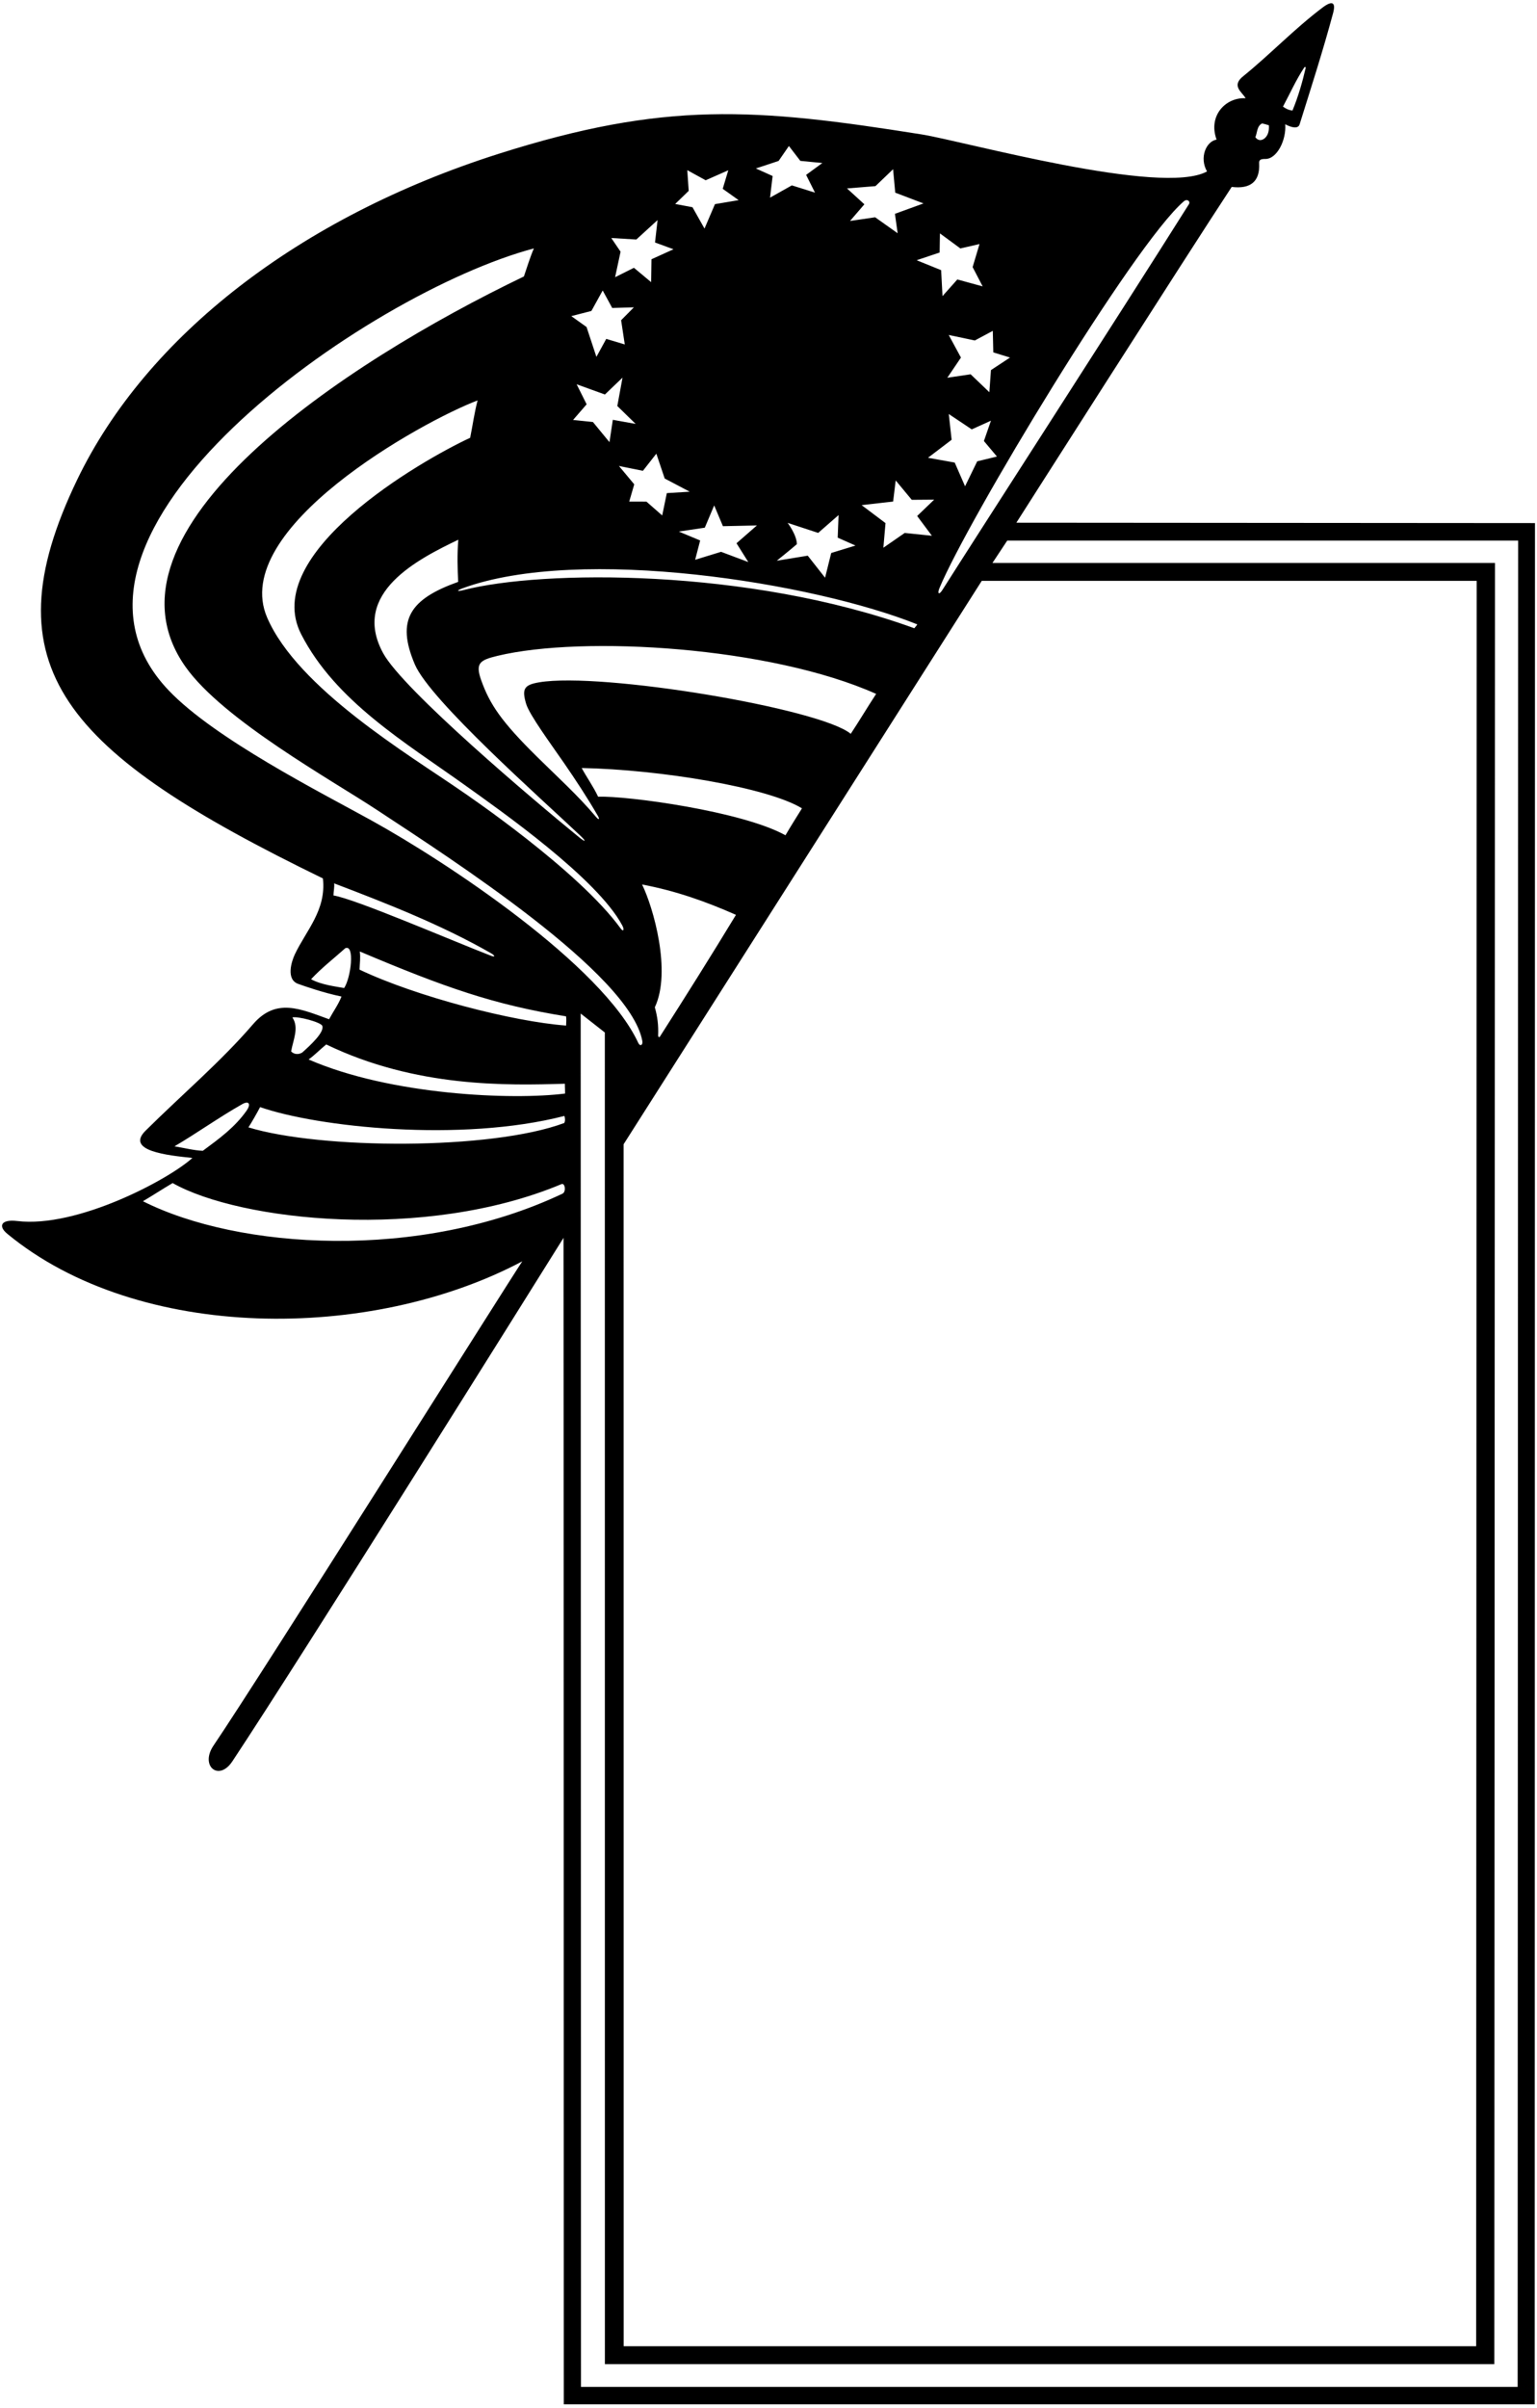 <?xml version="1.0" encoding="UTF-8"?>
<svg xmlns="http://www.w3.org/2000/svg" xmlns:xlink="http://www.w3.org/1999/xlink" width="451pt" height="706pt" viewBox="0 0 451 706" version="1.1">
<g id="surface1">
<path style=" stroke:none;fill-rule:nonzero;fill:rgb(0%,0%,0%);fill-opacity:1;" d="M 298.227 153.273 C 298.227 153.273 348.145 74.973 361.418 54.809 C 366.969 55.504 369.734 53.195 369.469 47.938 C 369.367 46.734 370.09 46.621 371.285 46.613 C 374.719 46.645 377.484 41.016 377.121 36.441 C 379.148 37.512 380.898 37.785 381.328 36.504 C 384.66 25.844 388.199 14.914 391.168 3.84 C 391.988 0.785 391.039 -0.02 388.055 2.234 C 379.777 8.48 372.645 15.988 364.934 22.23 C 361.137 25.172 364.402 26.887 365.5 28.809 C 359.77 28.469 354.395 33.828 356.977 40.938 C 353.961 41.422 351.832 46.176 354.176 50.27 C 340.859 57.617 282.738 41.375 270.422 39.414 C 221.523 31.641 195.125 29.594 146.301 45.105 C 87.965 63.641 42.984 98.504 22.672 140.617 C -3.906 195.723 18.879 220.676 94.75 257.578 C 95.801 266.863 89.836 272.836 86.535 279.797 C 85.492 282 83.891 287.203 87.48 288.496 C 89.445 289.203 95.051 291.156 100.207 292.207 C 99.285 294.559 97.777 296.602 96.562 298.871 C 88.168 295.852 81.012 292.477 74.246 300.332 C 64.707 311.414 53.379 320.961 42.707 331.551 C 36.719 337.492 49.184 338.785 56.457 339.535 C 49.441 345.918 22.609 360.145 5.078 358.035 C 0.312 357.461 -0.617 359.508 2.129 361.773 C 40.586 393.52 108.746 393.465 153.254 369.852 C 149.148 375.965 76.562 491.328 62.652 511.844 C 58.605 517.812 64.176 522.504 68.176 516.473 C 88.953 485.117 154.16 380.883 165.355 362.965 C 165.395 369.184 165.438 705.02 165.438 705.02 L 450.328 705.02 L 450.406 153.383 Z M 382.656 19.855 C 382.887 19.508 383.195 19.594 383.105 19.996 C 382.223 23.836 380.914 28.43 379.25 32.41 C 378.219 32.324 377.266 31.867 376.461 31.262 C 378.543 27.387 380.254 23.504 382.656 19.855 Z M 370.336 36.191 C 370.996 36.348 371.66 36.508 372.32 36.738 C 372.441 38.438 372.055 39.762 371.008 40.629 C 370.105 41.293 369.078 41.266 368.355 40.223 C 368.965 38.828 368.773 36.98 370.336 36.191 Z M 347.367 59.035 C 348.355 58.184 349.383 59.055 348.855 59.891 C 327.906 93.152 286.578 157.113 276.488 173.051 C 275.582 174.48 274.93 174.211 275.684 172.395 C 283.742 152.941 332.52 71.762 347.367 59.035 Z M 188.402 259.355 C 198.332 261.23 207.152 264.359 215.953 268.258 C 208.723 280.168 201.297 291.992 193.629 303.973 C 193.43 304.281 193.094 304.031 193.113 303.613 C 193.238 300.621 192.93 298.148 192.145 295.363 C 197.102 284.879 191.688 266.027 188.402 259.355 Z M 169.199 112.676 L 177.496 115.68 L 182.664 110.734 L 181.137 119.055 L 186.52 124.305 L 179.82 123.098 L 178.836 129.652 L 173.98 123.746 L 168.156 123.141 L 172.137 118.551 Z M 219.574 164.812 L 211.586 161.809 L 203.977 164.141 L 205.449 158.48 L 199.188 155.867 L 206.809 154.73 L 209.562 148.199 L 212.129 154.293 L 222.098 154.074 L 216.113 159.297 Z M 195.664 144.594 L 194.312 151.145 L 189.691 147.094 L 184.629 147.086 L 186.105 142.016 L 181.609 136.633 L 188.648 138.055 L 192.59 133.031 L 195.043 140.316 L 202.391 144.18 Z M 269.16 183.086 C 269.023 183.371 268.578 183.848 268.285 184.219 C 219.379 166.484 158.898 167.133 136.078 173.012 C 133.934 173.562 133.887 173.176 135.812 172.473 C 170.328 159.891 238.711 170.863 269.16 183.086 Z M 278.398 121.402 L 285.141 125.906 L 290.773 123.359 L 288.707 129.32 L 292.535 133.871 L 286.742 135.273 L 283.176 142.59 L 280.141 135.637 L 272.301 134.23 L 279.234 128.953 Z M 274.109 146.512 L 269.121 151.305 L 273.445 157.098 L 265.473 156.273 L 259.207 160.609 L 259.832 153.387 L 252.824 148.113 L 262.066 147.07 L 262.824 140.879 L 267.539 146.562 Z M 154.379 206.371 C 155.348 209.625 161.594 218.07 165.52 223.77 C 168.977 228.785 172.297 233.824 175.426 239.223 C 176.078 240.348 175.711 240.52 174.832 239.477 C 169.633 233.277 163.328 227.586 157.449 221.777 C 147.164 211.613 143.723 206.547 141.207 199.484 C 139.406 194.426 140.785 193.559 146.008 192.305 C 171.191 186.266 226.133 189.629 257.086 203.469 C 254.395 207.574 252.016 211.586 249.633 215.176 C 240.77 207.75 176.512 197 158.223 200.07 C 153.781 200.816 153.078 202 154.379 206.371 Z M 134.441 170.621 C 120.371 175.641 116.129 181.719 121.73 194.832 C 126.238 205.387 159 234.352 170.258 245.012 C 172.145 246.797 171.859 247.078 169.98 245.551 C 156.875 234.891 118.27 202.285 112.41 191.504 C 102.809 173.824 122.902 163.832 134.48 158.258 C 134.117 162.656 134.258 166.836 134.441 170.621 Z M 137.957 128.371 C 123.367 135.145 76.242 162.348 88.379 185.984 C 98.445 205.598 118.887 217.691 136.359 230.184 C 146.82 237.66 175.273 257.586 182.594 271.371 C 183.312 272.723 182.863 273.281 182.133 272.273 C 169.668 255.105 136.562 232.762 135.273 231.871 C 120 221.312 87.359 201.863 78.387 181.086 C 67.121 154.992 123.852 123.566 140.141 117.414 C 139.199 120.945 138.664 124.918 137.957 128.371 Z M 175.504 233.617 C 174.07 230.57 172.129 227.891 170.684 225.203 C 193.691 225.648 225.328 230.895 235.32 237.027 C 233.516 239.949 232.164 242.039 230.477 244.926 C 217.848 237.898 184.043 233.301 175.504 233.617 Z M 288.078 170.316 L 433.301 170.316 L 433.148 687.977 L 183.008 687.977 L 182.988 335.52 Z M 291.461 103.324 L 296.367 104.844 L 290.773 108.523 L 290.309 115.012 L 284.812 109.75 L 277.969 110.766 L 281.969 104.848 L 278.379 98.223 L 286.047 99.836 L 291.316 97.016 Z M 275.801 68.434 L 281.805 72.852 L 287.418 71.562 L 285.395 78.32 L 288.34 83.977 L 280.91 81.945 L 276.559 86.828 L 276.156 79.219 L 268.965 76.305 L 275.715 74.047 Z M 256.891 54.578 L 262.055 49.621 L 262.691 56.496 L 270.984 59.648 L 262.598 62.699 L 263.398 68.395 L 256.797 63.715 L 249.426 64.789 L 253.633 59.906 L 248.535 55.254 Z M 251.023 159.969 L 243.902 162.152 L 242.102 169.402 L 237.016 162.938 L 227.922 164.422 C 227.922 164.422 231.809 161.305 233.828 159.562 C 233.797 156.832 231.117 153.32 231.117 153.32 L 240.078 156.262 L 246.062 151.035 L 245.801 157.652 Z M 228.469 47.188 L 231.488 42.812 L 234.844 47.176 L 241.301 47.801 L 236.539 51.281 L 239.145 56.488 L 232.352 54.359 L 225.949 57.953 L 226.711 51.613 L 221.797 49.398 Z M 201.664 49.895 L 207.066 52.859 L 213.699 49.93 L 212.066 55.367 L 216.738 58.688 L 209.789 59.859 L 206.723 67.027 L 203.195 60.766 L 198.121 59.809 L 202.086 55.965 Z M 186.715 70.234 L 192.953 64.531 L 192.199 71.105 L 197.625 73.09 L 191.16 76.02 L 191.059 82.734 L 186.016 78.523 L 180.488 81.285 L 182.094 73.801 L 179.367 69.789 Z M 173.535 91.176 L 176.848 85.18 L 179.645 90.309 L 186 90.117 L 182.254 93.898 L 183.328 101.004 L 177.891 99.371 L 175.004 104.641 L 172.109 95.887 L 167.633 92.695 Z M 49.508 202.457 C 5.895 156.758 107.824 85.762 156.656 72.844 C 155.52 75.465 154.656 78.352 153.73 81.066 C 101.008 106.379 26.184 155.777 54.477 195.59 C 65.488 211.086 97.285 228.711 110.379 237.348 C 132.285 251.785 184.719 285.363 188.465 305.191 C 188.715 306.516 187.789 306.895 187.301 305.836 C 176.703 282.996 131.387 252.945 108.965 240.559 C 94.082 232.336 63.059 216.656 49.508 202.457 Z M 98.047 259.027 C 113.75 265.008 129.637 271.242 144.098 279.523 C 145.254 280.188 145.43 280.781 144.051 280.246 C 131.852 275.508 104.191 263.574 97.848 262.57 C 97.863 261.391 98.188 260 98.047 259.027 Z M 91.277 287.129 C 94.578 283.633 97.641 281.316 101.305 278.051 C 104.152 276.773 103.004 286.66 100.984 289.711 C 98.773 289.312 94.25 288.789 91.277 287.129 Z M 85.793 298.34 C 87.352 297.922 94.16 299.727 94.566 300.805 C 95.273 302.676 90.93 306.629 88.664 308.645 C 87.547 309.293 86.293 309.199 85.422 308.301 C 86.027 304.887 87.816 301.324 85.793 298.34 Z M 51.195 336.133 C 58.008 332.137 63.988 327.785 71.172 323.711 C 73.199 322.66 73.609 323.895 72.344 325.688 C 68.859 330.625 64.289 333.902 59.516 337.441 C 56.859 337.328 54.27 336.645 51.195 336.133 Z M 165.102 349.988 C 123.117 369.895 69.863 366.32 41.945 352.234 C 44.797 350.547 47.832 348.559 50.66 346.906 C 70.387 358.051 124.594 364.023 164.73 347.223 C 165.793 346.734 166.18 349.391 165.102 349.988 Z M 165.574 329.289 C 144.008 337.324 94.004 337.016 72.898 330.574 C 73.828 329.141 75.406 326.383 76.32 324.629 C 93.145 330.492 135.219 335.047 165.605 327.223 C 165.816 327.816 165.879 328.703 165.574 329.289 Z M 90.555 310.664 C 92.406 309.336 93.758 307.855 95.727 306.258 C 122.059 318.961 148.863 318.281 165.746 317.777 C 165.73 318.734 165.824 319.695 165.812 320.656 C 150.473 322.621 114.645 321.172 90.555 310.664 Z M 166.113 300.723 C 150.461 299.566 122.051 292.199 105.492 284.316 C 105.57 282.391 105.816 280.914 105.574 279 C 130.523 289.547 144.98 294.625 166.098 298.016 C 166.211 298.711 166.164 299.77 166.113 300.723 Z M 445.324 699.887 L 170.48 699.887 L 170.391 297.199 L 177.473 302.754 L 177.488 693.219 L 438.477 693.219 L 438.668 165.074 L 291.215 165.074 L 295.551 158.516 L 445.469 158.516 L 445.324 699.887 "/>
</g>
</svg>

